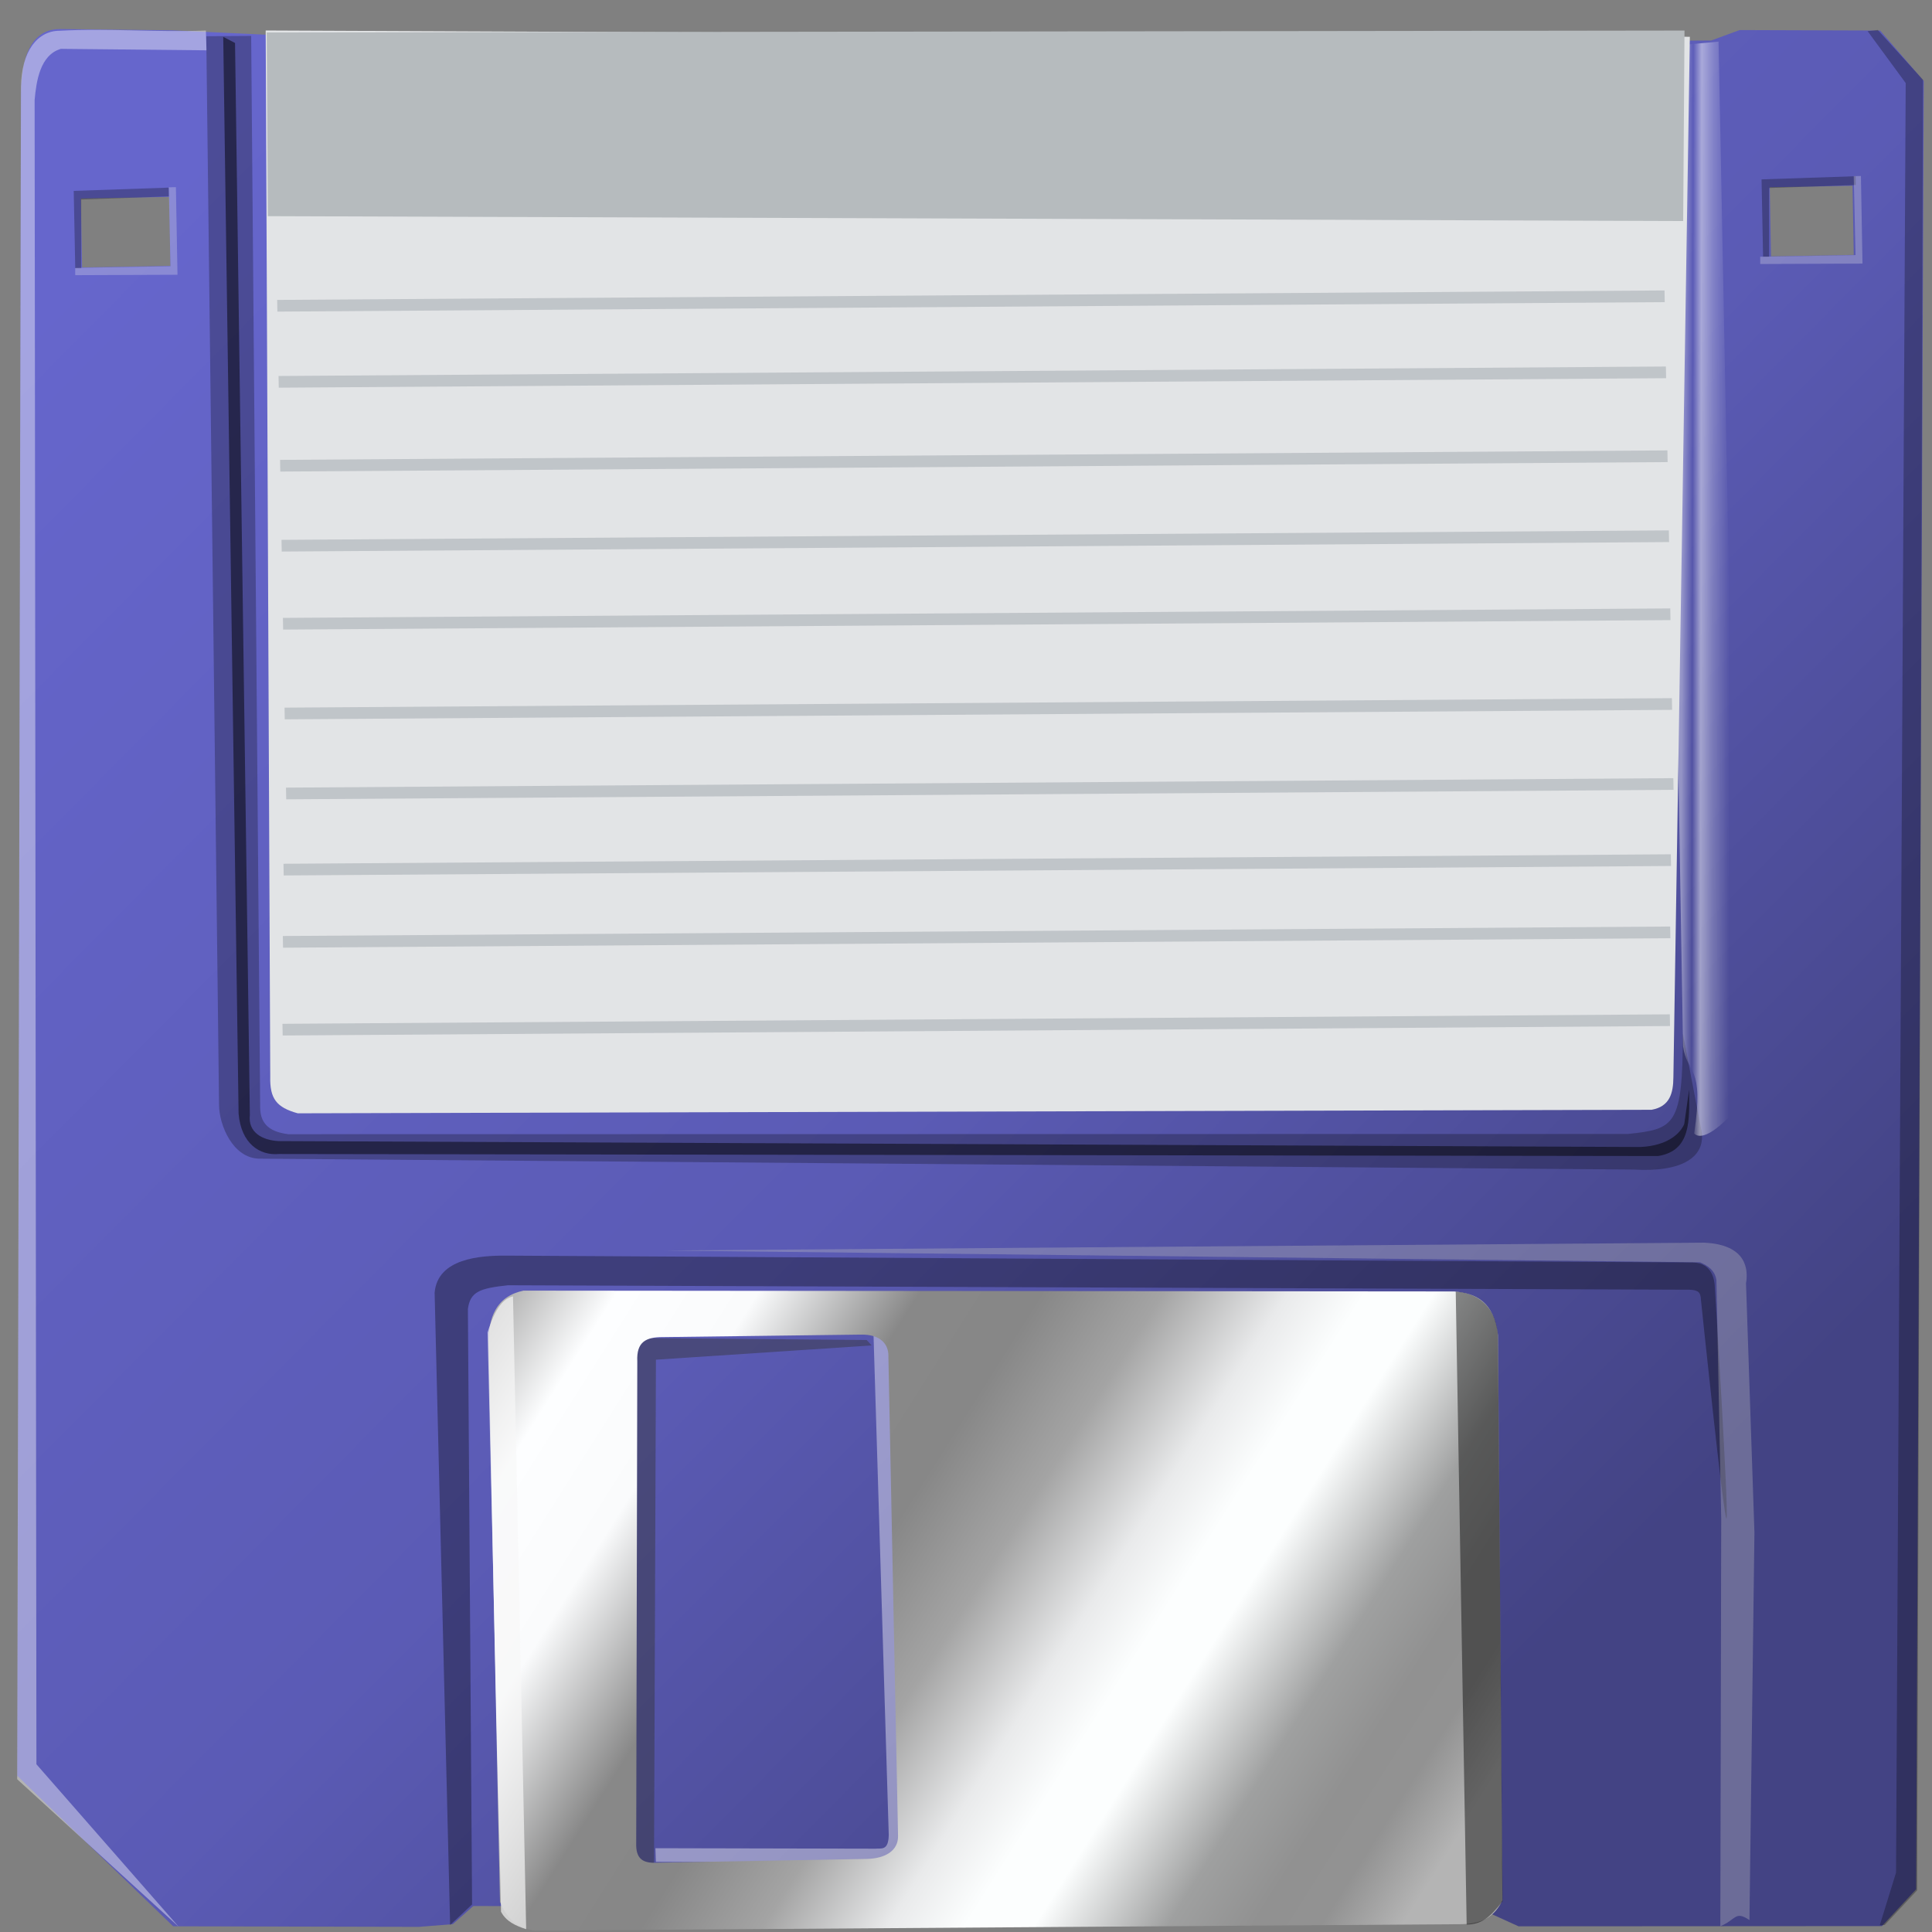 <?xml version="1.0" encoding="UTF-8" standalone="no"?>
<!-- Created with Inkscape (http://www.inkscape.org/) -->

<svg
   width="256mm"
   height="256mm"
   viewBox="0 0 256 256"
   version="1.1"
   id="svg1"
   inkscape:version="1.3.2 (091e20ef0f, 2023-11-25)"
   sodipodi:docname="document-save.svg"
   xml:space="preserve"
   xmlns:inkscape="http://www.inkscape.org/namespaces/inkscape"
   xmlns:sodipodi="http://sodipodi.sourceforge.net/DTD/sodipodi-0.dtd"
   xmlns:xlink="http://www.w3.org/1999/xlink"
   xmlns="http://www.w3.org/2000/svg"
   xmlns:svg="http://www.w3.org/2000/svg"
   xmlns:rdf="http://www.w3.org/1999/02/22-rdf-syntax-ns#"
   xmlns:cc="http://creativecommons.org/ns#"
   xmlns:dc="http://purl.org/dc/elements/1.1/"><rect x="0" y="0" width="256" height="256" fill="#808080" stroke="none"/><defs
     id="defs1"><linearGradient
       inkscape:collect="always"
       xlink:href="#linearGradient230"
       id="linearGradient231"
       x1="-4.719"
       y1="-12.938"
       x2="62.704"
       y2="56.288"
       gradientUnits="userSpaceOnUse" /><linearGradient
       id="linearGradient230"
       inkscape:collect="always"><stop
         style="stop-color:#6666cc;stop-opacity:1"
         offset="0"
         id="stop230" /><stop
         style="stop-color:#5b5bb5;stop-opacity:1;"
         offset="0.592"
         id="stop12" /><stop
         style="stop-color:#434384;stop-opacity:1;"
         offset="1"
         id="stop231" /></linearGradient><linearGradient
       inkscape:collect="always"
       xlink:href="#linearGradient214"
       id="linearGradient215"
       x1="52.6"
       y1="-25.633"
       x2="62.001"
       y2="-25.447"
       gradientUnits="userSpaceOnUse" /><linearGradient
       id="linearGradient214"
       inkscape:collect="always"><stop
         style="stop-color:#ffffff;stop-opacity:0.763;"
         offset="0"
         id="stop214" /><stop
         style="stop-color:#ffffff;stop-opacity:0.38;"
         offset="0.745"
         id="stop218" /><stop
         style="stop-color:#ffffff;stop-opacity:0;"
         offset="0.802"
         id="stop216" /><stop
         style="stop-color:#ffffff;stop-opacity:0.47;"
         offset="0.847"
         id="stop217" /><stop
         style="stop-color:#ffffff;stop-opacity:0.235;"
         offset="0.91"
         id="stop219" /><stop
         style="stop-color:#ffffff;stop-opacity:0;"
         offset="1"
         id="stop215" /></linearGradient><linearGradient
       inkscape:collect="always"
       xlink:href="#linearGradient235"
       id="linearGradient236"
       x1="-0.072"
       y1="9.598"
       x2="45.513"
       y2="39.573"
       gradientUnits="userSpaceOnUse" /><linearGradient
       id="linearGradient235"
       inkscape:collect="always"><stop
         style="stop-color:#b2b2b2;stop-opacity:1;"
         offset="0"
         id="stop235" /><stop
         style="stop-color:#fdfeff;stop-opacity:1"
         offset="0.085"
         id="stop1" /><stop
         style="stop-color:#fafbfc;stop-opacity:1"
         offset="0.194"
         id="stop2" /><stop
         style="stop-color:#888888;stop-opacity:1;"
         offset="0.319"
         id="stop3" /><stop
         style="stop-color:#878787;stop-opacity:1;"
         offset="0.413"
         id="stop10" /><stop
         style="stop-color:#a4a4a4;stop-opacity:1;"
         offset="0.507"
         id="stop4" /><stop
         style="stop-color:#e9eaeb;stop-opacity:1;"
         offset="0.603"
         id="stop5" /><stop
         style="stop-color:#fcfefe;stop-opacity:1;"
         offset="0.663"
         id="stop11" /><stop
         style="stop-color:#fcfefe;stop-opacity:1"
         offset="0.716"
         id="stop6" /><stop
         style="stop-color:#9fa0a0;stop-opacity:1;"
         offset="0.819"
         id="stop7" /><stop
         style="stop-color:#919191;stop-opacity:1;"
         offset="0.885"
         id="stop9" /><stop
         style="stop-color:#929292;stop-opacity:1;"
         offset="0.937"
         id="stop8" /><stop
         style="stop-color:#b4b4b4;stop-opacity:1;"
         offset="1"
         id="stop236" /></linearGradient></defs><sodipodi:namedview
     id="base"
     pagecolor="#ffffff"
     bordercolor="#000000"
     borderopacity="0.3"
     inkscape:pageopacity="0.0"
     inkscape:pageshadow="2"
     inkscape:zoom="0.98994949"
     inkscape:cx="505.07627"
     inkscape:cy="476.792"
     inkscape:document-units="mm"
     inkscape:showpageshadow="2"
     inkscape:pagecheckerboard="0"
     inkscape:deskcolor="#d1d1d1"
     inkscape:current-layer="svg1"
     showguides="true" /><g
     id="g211"
     style="display:inline"
     transform="matrix(2.764,-0.05,0.05,2.764,56.522,37.418)"
     inkscape:label="media-floppy"><path
       id="rect210"
       style="display:inline;fill:url(#linearGradient231);stroke-width:0;stroke-linecap:round;stroke-linejoin:round;stroke-miterlimit:5"
       d="m -7.202,-11.991 -4.814,-0.312 -5.344,-0.155 c -1.088,-0.02 -1.851,0.835 -1.913,3.046 l -1.634,80.63 7.339,7.345 11.781,0.24 1.62,-0.1 0.999,-0.851 48.116,0.945 1.96,0.934 17.415,0.304 1.67,-1.736 1.933,-86.654 -2.047,-2.455 -6.732,-0.144 -1.368,0.474 -67.494,-0.718 z m -9.294,7.67 h 4.233 v 3.307 h -4.233 z m 80.949,0.926 h 3.968 v 3.314 h -3.968 z"
       sodipodi:nodetypes="cccsccccccccccccccccccccccccc"
       inkscape:label="colorhead" /><g
       id="g240"><path
         id="rect237"
         style="display:inline;fill:#ffffff;fill-opacity:0.406;stroke-width:0;stroke-linecap:round;stroke-linejoin:round;stroke-miterlimit:5"
         d="m -19.268,-9.711 c 0.052,-1.735 0.853,-2.685 1.898,-2.666 2.35,-0.087 4.674,0.17 7.013,0.115 l 0.011,0.95 -6.977,-0.197 c -1.007,0.273 -1.207,1.547 -1.302,2.43 l -1.357,79.758 6.68,7.915 -7.615,-7.214 z"
         sodipodi:nodetypes="cccccccccc" /><path
         id="rect212"
         style="fill:#000000;fill-opacity:0.26;stroke-width:0;stroke-linecap:round;stroke-linejoin:round;stroke-miterlimit:5"
         d="m -13.405,-54.032 2.237,0.025 -0.518,53.389 c -0.011,0.922 0.581,1.241 1.375,1.358 l 66.731,1.196 c 2.353,-0.2 2.737,-0.352 2.836,-4.943 l 0.808,4.681 C 60.412,3.178 59.045,3.901 56.695,3.714 L -11.764,1.934 c -1.332,-0.04 -1.977,-1.706 -1.968,-2.701 z"
         sodipodi:nodetypes="ccccccccccc"
         transform="matrix(0.962,0,0,0.962,2.552,39.99)" /><path
         id="rect213"
         style="fill-opacity:0.484;stroke-width:0;stroke-linecap:round;stroke-linejoin:round;stroke-miterlimit:5"
         d="m -12.561,-53.985 0.583,0.316 -0.228,53.424 c -0.112,0.836 0.566,1.264 1.414,1.32 L 57.039,2.597 C 58.482,2.556 59.076,1.886 59.244,1.486 l 0.273,-1.707 c -0.015,1.506 0.061,3.048 -1.606,3.283 l -68.715,-1.343 c -0.938,0.069 -1.863,-0.542 -1.962,-2.05 z"
         sodipodi:nodetypes="ccccccccccc"
         transform="matrix(0.962,0,0,0.962,2.552,39.99)" /><path
         id="rect214"
         style="fill:url(#linearGradient215);stroke-width:0;stroke-linecap:round;stroke-linejoin:round;stroke-miterlimit:5"
         d="m 59.303,-52.206 2.625,-0.194 0.073,53.032 C 60.502,2.312 59.919,2.185 59.727,1.97 c 0.584,-3.427 -0.303,-2.934 -0.473,-4.352 z"
         sodipodi:nodetypes="cccccc"
         transform="matrix(0.962,0,0,0.962,2.552,39.99)" /><path
         id="rect238"
         style="fill-opacity:0.277;stroke-width:0;stroke-linecap:round;stroke-linejoin:round;stroke-miterlimit:5"
         d="m 71.213,-50.167 -1.851,-2.62 0.508,-0.049 2.208,2.523 -1.924,90.189 -1.65,1.701 H 68.263 l 0.856,-2.601 z"
         sodipodi:nodetypes="ccccccccc"
         transform="matrix(0.962,0,0,0.962,2.552,39.99)" /><path
         id="rect239"
         style="fill-opacity:0.277;stroke-width:0;stroke-linecap:round;stroke-linejoin:round;stroke-miterlimit:5"
         d="m -20.148,-46.446 4.738,-0.077 v 0.437 l -4.373,0.077 -0.061,3.427 -0.298,-0.012 z"
         sodipodi:nodetypes="ccccccc"
         transform="matrix(0.962,0,0,0.962,2.552,39.99)" /><path
         id="path239"
         style="fill-opacity:0.277;stroke-width:0;stroke-linecap:round;stroke-linejoin:round;stroke-miterlimit:5"
         d="m 63.945,-45.498 4.691,-0.073 v 0.437 l -4.326,0.073 -0.061,3.427 -0.298,-0.012 z"
         sodipodi:nodetypes="ccccccc"
         transform="matrix(0.962,0,0,0.962,2.552,39.99)" /><path
         id="rect240"
         style="fill:#ededed;fill-opacity:0.277;stroke-width:0;stroke-linecap:round;stroke-linejoin:round;stroke-miterlimit:5"
         d="m -15.411,-46.539 h 0.357 v 4.365 l -5.094,-0.072 0.004,-0.36 4.751,0.002 z"
         sodipodi:nodetypes="ccccccc"
         transform="matrix(0.962,0,0,0.962,2.552,39.99)" /><path
         id="path240"
         style="fill:#ededed;fill-opacity:0.277;stroke-width:0;stroke-linecap:round;stroke-linejoin:round;stroke-miterlimit:5"
         d="m 68.541,-45.577 h 0.357 v 4.365 l -5.094,-0.072 0.004,-0.36 4.751,0.002 z"
         sodipodi:nodetypes="ccccccc"
         transform="matrix(0.962,0,0,0.962,2.552,39.99)" /><path
         id="rect231"
         style="display:inline;fill:#000000;fill-opacity:0.332;stroke-width:0;stroke-linecap:round;stroke-linejoin:round;stroke-miterlimit:5"
         d="M -0.49,48.43 C -0.324,46.781 1.729,46.683 2.959,46.71 l 56.893,1.357 c 0.914,0.045 1.018,0.878 1.016,1.229 0,0 0.48,10.817 0.36,11.066 -0.12,0.249 -1.037,-10.502 -1.037,-10.502 -0.01,-0.342 -0.099,-0.46 -0.516,-0.489 L 3.036,48.132 c -1.364,0.121 -1.816,0.275 -1.945,1.101 l -0.316,28.542 -1.07,0.967 z"
         sodipodi:nodetypes="ccccsccccccc" /><path
         id="rect232"
         style="display:inline;fill:#c0c0c0;fill-opacity:0.332;stroke-width:0;stroke-linecap:round;stroke-linejoin:round;stroke-miterlimit:5"
         d="M 8.318,6.874 60.126,7.42 c 2.147,0.135 2.176,1.404 2.05,2.066 l 0.195,12.424 -0.597,19.298 c -0.719,-0.499 -0.647,-0.037 -1.457,0.28 L 60.729,21.178 60.705,9.301 C 60.638,8.8 60.294,8.575 59.907,8.394 Z"
         sodipodi:nodetypes="cccccccccc"
         transform="matrix(0.962,0,0,0.962,2.552,39.99)" /></g><g
       id="g229"
       transform="matrix(0.962,0,0,0.962,2.552,39.99)"
       style="display:inline"
       inkscape:label="sticker"><path
         id="rect219"
         style="fill:#e2e4e6;fill-opacity:1;stroke-width:0;stroke-linecap:round;stroke-linejoin:round;stroke-miterlimit:5"
         d="m -10.44,-54.264 70.942,1.597 -1.758,51.816 c -0.02,0.786 -0.199,1.459 -1.118,1.604 L -9.819,-0.292 C -10.875,-0.603 -11.201,-1.05 -11.156,-2.139 Z"
         sodipodi:nodetypes="ccccccc" /><g
         id="g230"><path
           id="rect220"
           style="fill:#b6bbbe;fill-opacity:1;stroke-width:0;stroke-linecap:round;stroke-linejoin:round;stroke-miterlimit:5"
           d="m -10.39,-54.165 70.631,1.183 -0.238,9.488 -70.502,-1.518 z"
           sodipodi:nodetypes="ccccc" /><path
           id="rect221"
           style="fill:#bdc2c6;fill-opacity:0.912;stroke-width:0;stroke-linecap:round;stroke-linejoin:round;stroke-miterlimit:5"
           d="m -10.111,-40.831 69.122,0.778 v 0.583 l -69.122,-0.778 z"
           sodipodi:nodetypes="ccccc" /><path
           id="path221"
           style="fill:#bdc2c6;fill-opacity:0.912;stroke-width:0;stroke-linecap:round;stroke-linejoin:round;stroke-miterlimit:5"
           d="m -10.111,-37.04 69.122,0.778 v 0.583 l -69.122,-0.778 z"
           sodipodi:nodetypes="ccccc" /><path
           id="path222"
           style="fill:#bdc2c6;fill-opacity:0.912;stroke-width:0;stroke-linecap:round;stroke-linejoin:round;stroke-miterlimit:5"
           d="m -10.111,-32.86 69.122,0.778 v 0.583 l -69.122,-0.778 z"
           sodipodi:nodetypes="ccccc" /><path
           id="path223"
           style="fill:#bdc2c6;fill-opacity:0.912;stroke-width:0;stroke-linecap:round;stroke-linejoin:round;stroke-miterlimit:5"
           d="m -10.111,-28.874 69.122,0.778 v 0.583 l -69.122,-0.778 z"
           sodipodi:nodetypes="ccccc" /><path
           id="path224"
           style="fill:#bdc2c6;fill-opacity:0.912;stroke-width:0;stroke-linecap:round;stroke-linejoin:round;stroke-miterlimit:5"
           d="m -10.111,-24.985 69.122,0.778 v 0.583 l -69.122,-0.778 z"
           sodipodi:nodetypes="ccccc" /><path
           id="path225"
           style="fill:#bdc2c6;fill-opacity:0.912;stroke-width:0;stroke-linecap:round;stroke-linejoin:round;stroke-miterlimit:5"
           d="m -10.111,-20.513 69.122,0.778 v 0.583 l -69.122,-0.778 z"
           sodipodi:nodetypes="ccccc" /><path
           id="path226"
           style="fill:#bdc2c6;fill-opacity:0.912;stroke-width:0;stroke-linecap:round;stroke-linejoin:round;stroke-miterlimit:5"
           d="m -10.111,-16.527 69.122,0.778 v 0.583 l -69.122,-0.778 z"
           sodipodi:nodetypes="ccccc" /><path
           id="path227"
           style="fill:#bdc2c6;fill-opacity:0.912;stroke-width:0;stroke-linecap:round;stroke-linejoin:round;stroke-miterlimit:5"
           d="m -10.305,-12.736 69.122,0.778 v 0.583 l -69.122,-0.778 z"
           sodipodi:nodetypes="ccccc" /><path
           id="path228"
           style="fill:#bdc2c6;fill-opacity:0.912;stroke-width:0;stroke-linecap:round;stroke-linejoin:round;stroke-miterlimit:5"
           d="m -10.402,-9.138 69.122,0.778 v 0.583 l -69.122,-0.778 z"
           sodipodi:nodetypes="ccccc" /><path
           id="path229"
           style="fill:#bdc2c6;fill-opacity:0.912;stroke-width:0;stroke-linecap:round;stroke-linejoin:round;stroke-miterlimit:5"
           d="m -10.5,-4.764 69.122,0.778 v 0.583 l -69.122,-0.778 z"
           sodipodi:nodetypes="ccccc" /></g></g><g
       id="g236"
       transform="matrix(0.962,0,0,0.962,2.552,39.99)"
       style="display:inline"><path
         id="rect236"
         style="fill:#343434;fill-opacity:0.437;stroke-width:0;stroke-linecap:round;stroke-linejoin:round;stroke-miterlimit:5"
         d="m 6.84,11.205 11.48,0.309 0.241,0.275 -10.758,0.516 -0.55,25.126 -0.997,-0.206 z"
         sodipodi:nodetypes="ccccccc" /><path
         id="path236"
         style="fill:#ffffff;fill-opacity:0.406;stroke-width:0;stroke-linecap:round;stroke-linejoin:round;stroke-miterlimit:5"
         d="m 18.664,11.205 h 0.962 l -0.034,26.397 -12.245,-0.282 -0.009,-0.679 10.956,0.222 c 0.292,-0.025 0.647,0.137 0.679,-0.671 z"
         sodipodi:nodetypes="cccccccc" /><path
         id="rect233"
         style="fill:url(#linearGradient236);fill-opacity:1;stroke-width:0;stroke-linecap:round;stroke-linejoin:round;stroke-miterlimit:5"
         d="m 1.266,8.745 c -1.36,0.263 -1.784,1.285 -1.789,2.687 l 0.068,27.746 c 0.289,0.699 0.704,1.304 1.719,1.459 l 46.201,0.516 c 1.053,-0.013 1.621,-0.378 2.02,-1.146 L 49.775,11.836 C 49.603,10.179 48.718,9.736 47.637,9.625 Z M 18.035,11.24 c 0.984,0 1.389,0.511 1.351,1.133 l 0.049,23.873 c 0,0.731 -0.644,1.115 -1.574,1.119 H 7.391 C 6.742,37.386 6.382,37.182 6.382,36.491 L 6.873,12.373 c -0.03,-0.977 0.455,-1.207 1.306,-1.187 z"
         sodipodi:nodetypes="cccccccccccccccccc" /><path
         id="rect234"
         style="fill:#f8f8f8;fill-opacity:0.673;stroke-width:0;stroke-linecap:round;stroke-linejoin:round;stroke-miterlimit:5"
         d="M -0.558,10.794 C -0.179,9.634 0.233,9.126 0.74,9.021 L 0.825,40.559 C 0.308,40.382 -0.168,40.158 -0.412,39.665 Z"
         sodipodi:nodetypes="ccccc" /><path
         id="rect235"
         style="fill:#000000;fill-opacity:0.442;stroke-width:0;stroke-linecap:round;stroke-linejoin:round;stroke-miterlimit:5"
         d="m 47.708,9.633 c 1.284,0.115 1.978,0.949 2.062,2.183 l -0.275,28.228 c -0.642,0.794 -1.051,1.129 -1.813,1.134 z"
         sodipodi:nodetypes="ccccc" /></g></g></svg>
